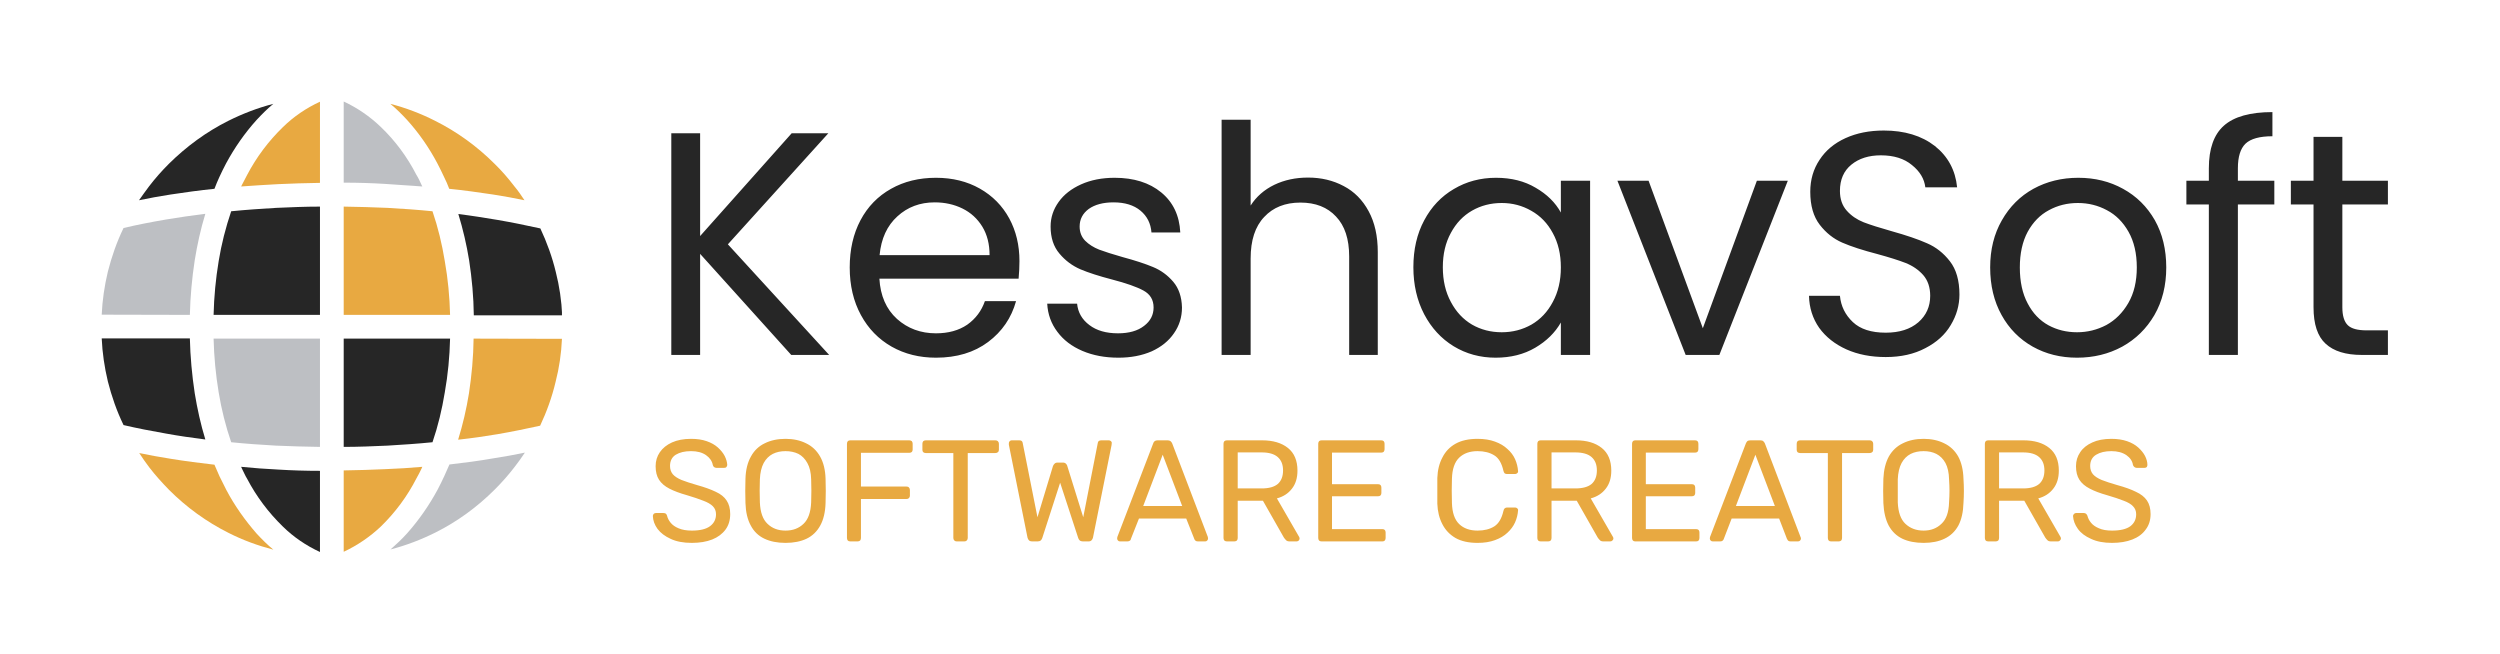 <svg xmlns="http://www.w3.org/2000/svg" version="1.1" xmlns:xlink="http://www.w3.org/1999/xlink" xmlns:svgjs="http://svgjs.dev/svgjs" viewBox="0 0 11.798 3.085"><g transform="matrix(1,0,0,1,3.052,0.529)"><g><path d=" M 0.682 1.146 L 0.252 0.669 L 0.252 1.146 L 0.116 1.146 L 0.116 0.1 L 0.252 0.1 L 0.252 0.585 L 0.684 0.1 L 0.857 0.1 L 0.383 0.624 L 0.861 1.146 L 0.682 1.146 Z M 1.755 0.786 L 1.098 0.786 Q 1.105 0.907 1.181 0.976 Q 1.257 1.044 1.365 1.044 Q 1.453 1.044 1.513 1.003 Q 1.572 0.961 1.596 0.892 L 1.743 0.892 Q 1.71 1.011 1.611 1.085 Q 1.512 1.159 1.365 1.159 Q 1.248 1.159 1.156 1.107 Q 1.063 1.054 1.011 0.958 Q 0.958 0.861 0.958 0.733 Q 0.958 0.606 1.009 0.51 Q 1.06 0.414 1.153 0.362 Q 1.245 0.31 1.365 0.31 Q 1.482 0.31 1.572 0.361 Q 1.662 0.412 1.711 0.502 Q 1.759 0.591 1.759 0.703 Q 1.759 0.742 1.755 0.786 Z M 1.584 0.541 Q 1.549 0.484 1.49 0.455 Q 1.431 0.426 1.359 0.426 Q 1.255 0.426 1.183 0.492 Q 1.11 0.558 1.099 0.675 L 1.618 0.675 Q 1.618 0.597 1.584 0.541 Z M 2.056 1.127 Q 1.981 1.095 1.938 1.037 Q 1.894 0.979 1.89 0.904 L 2.031 0.904 Q 2.037 0.966 2.089 1.005 Q 2.14 1.044 2.224 1.044 Q 2.302 1.044 2.347 1.009 Q 2.392 0.975 2.392 0.922 Q 2.392 0.868 2.344 0.842 Q 2.296 0.816 2.196 0.79 Q 2.104 0.766 2.047 0.742 Q 1.989 0.717 1.948 0.668 Q 1.906 0.619 1.906 0.54 Q 1.906 0.477 1.944 0.424 Q 1.981 0.372 2.05 0.341 Q 2.119 0.31 2.208 0.31 Q 2.344 0.31 2.428 0.379 Q 2.512 0.448 2.518 0.568 L 2.382 0.568 Q 2.377 0.504 2.33 0.465 Q 2.283 0.426 2.203 0.426 Q 2.13 0.426 2.086 0.457 Q 2.043 0.489 2.043 0.54 Q 2.043 0.58 2.069 0.607 Q 2.095 0.633 2.135 0.649 Q 2.175 0.664 2.245 0.684 Q 2.334 0.708 2.389 0.731 Q 2.445 0.754 2.485 0.801 Q 2.524 0.847 2.526 0.922 Q 2.526 0.99 2.488 1.044 Q 2.451 1.098 2.383 1.129 Q 2.314 1.159 2.226 1.159 Q 2.131 1.159 2.056 1.127 Z M 3.289 0.349 Q 3.364 0.388 3.407 0.468 Q 3.45 0.547 3.45 0.661 L 3.45 1.146 L 3.315 1.146 L 3.315 0.681 Q 3.315 0.558 3.253 0.493 Q 3.192 0.427 3.085 0.427 Q 2.977 0.427 2.914 0.495 Q 2.85 0.562 2.85 0.691 L 2.85 1.146 L 2.713 1.146 L 2.713 0.036 L 2.85 0.036 L 2.85 0.441 Q 2.89 0.378 2.962 0.343 Q 3.033 0.309 3.121 0.309 Q 3.214 0.309 3.289 0.349 Z M 3.669 0.511 Q 3.72 0.415 3.809 0.363 Q 3.898 0.31 4.008 0.31 Q 4.116 0.31 4.195 0.357 Q 4.275 0.403 4.314 0.474 L 4.314 0.324 L 4.452 0.324 L 4.452 1.146 L 4.314 1.146 L 4.314 0.993 Q 4.273 1.065 4.193 1.112 Q 4.113 1.159 4.006 1.159 Q 3.897 1.159 3.808 1.105 Q 3.72 1.051 3.669 0.954 Q 3.618 0.856 3.618 0.732 Q 3.618 0.606 3.669 0.511 Z M 4.276 0.571 Q 4.239 0.502 4.175 0.466 Q 4.111 0.429 4.035 0.429 Q 3.958 0.429 3.895 0.465 Q 3.832 0.501 3.795 0.57 Q 3.757 0.639 3.757 0.732 Q 3.757 0.826 3.795 0.896 Q 3.832 0.966 3.895 1.003 Q 3.958 1.039 4.035 1.039 Q 4.111 1.039 4.175 1.003 Q 4.239 0.966 4.276 0.896 Q 4.314 0.826 4.314 0.733 Q 4.314 0.64 4.276 0.571 Z M 4.984 1.02 L 5.239 0.324 L 5.385 0.324 L 5.062 1.146 L 4.903 1.146 L 4.581 0.324 L 4.728 0.324 L 4.984 1.02 Z M 5.662 1.12 Q 5.58 1.083 5.533 1.018 Q 5.487 0.952 5.485 0.867 L 5.631 0.867 Q 5.638 0.94 5.692 0.991 Q 5.745 1.041 5.847 1.041 Q 5.944 1.041 6.001 0.992 Q 6.057 0.943 6.057 0.867 Q 6.057 0.807 6.024 0.769 Q 5.991 0.732 5.941 0.712 Q 5.892 0.693 5.808 0.67 Q 5.704 0.643 5.642 0.616 Q 5.58 0.589 5.536 0.532 Q 5.491 0.474 5.491 0.376 Q 5.491 0.291 5.535 0.225 Q 5.578 0.159 5.657 0.123 Q 5.736 0.087 5.838 0.087 Q 5.985 0.087 6.079 0.16 Q 6.172 0.234 6.184 0.355 L 6.034 0.355 Q 6.027 0.295 5.971 0.25 Q 5.916 0.204 5.824 0.204 Q 5.739 0.204 5.685 0.248 Q 5.631 0.292 5.631 0.372 Q 5.631 0.429 5.663 0.465 Q 5.695 0.501 5.743 0.52 Q 5.79 0.538 5.875 0.562 Q 5.979 0.591 6.042 0.619 Q 6.105 0.646 6.15 0.704 Q 6.195 0.762 6.195 0.861 Q 6.195 0.937 6.154 1.005 Q 6.114 1.073 6.034 1.114 Q 5.955 1.156 5.847 1.156 Q 5.743 1.156 5.662 1.12 Z M 6.541 1.107 Q 6.447 1.054 6.394 0.958 Q 6.34 0.861 6.34 0.733 Q 6.34 0.607 6.395 0.511 Q 6.45 0.414 6.544 0.362 Q 6.639 0.31 6.756 0.31 Q 6.873 0.31 6.967 0.362 Q 7.062 0.414 7.117 0.51 Q 7.171 0.606 7.171 0.733 Q 7.171 0.861 7.115 0.958 Q 7.059 1.054 6.963 1.107 Q 6.867 1.159 6.75 1.159 Q 6.634 1.159 6.541 1.107 Z M 6.888 1.005 Q 6.952 0.97 6.992 0.901 Q 7.032 0.832 7.032 0.733 Q 7.032 0.634 6.993 0.565 Q 6.954 0.496 6.891 0.463 Q 6.828 0.429 6.754 0.429 Q 6.679 0.429 6.617 0.463 Q 6.555 0.496 6.517 0.565 Q 6.48 0.634 6.48 0.733 Q 6.48 0.834 6.517 0.903 Q 6.553 0.972 6.615 1.006 Q 6.676 1.039 6.75 1.039 Q 6.823 1.039 6.888 1.005 Z M 7.681 0.436 L 7.509 0.436 L 7.509 1.146 L 7.372 1.146 L 7.372 0.436 L 7.266 0.436 L 7.266 0.324 L 7.372 0.324 L 7.372 0.265 Q 7.372 0.127 7.443 0.064 Q 7.515 -2.220446049250313e-16 7.672 -2.220446049250313e-16 L 7.672 0.114 Q 7.582 0.114 7.545 0.149 Q 7.509 0.184 7.509 0.265 L 7.509 0.324 L 7.681 0.324 L 7.681 0.436 Z M 8.002 0.436 L 8.002 0.921 Q 8.002 0.981 8.028 1.006 Q 8.053 1.03 8.116 1.03 L 8.217 1.03 L 8.217 1.146 L 8.094 1.146 Q 7.98 1.146 7.923 1.093 Q 7.866 1.041 7.866 0.921 L 7.866 0.436 L 7.759 0.436 L 7.759 0.324 L 7.866 0.324 L 7.866 0.117 L 8.002 0.117 L 8.002 0.324 L 8.217 0.324 L 8.217 0.436 L 8.002 0.436 Z" fill="#262626" fill-rule="nonzero"></path></g><g><path d=" M 0.213 2.033 Q 0.153 2.033 0.113 2.014 Q 0.073 1.996 0.051 1.967 Q 0.03 1.938 0.029 1.906 Q 0.029 1.901 0.033 1.896 Q 0.037 1.892 0.044 1.892 L 0.078 1.892 Q 0.087 1.892 0.091 1.896 Q 0.095 1.9 0.096 1.905 Q 0.1 1.922 0.113 1.938 Q 0.126 1.954 0.15 1.964 Q 0.175 1.975 0.213 1.975 Q 0.271 1.975 0.299 1.954 Q 0.327 1.933 0.327 1.898 Q 0.327 1.875 0.312 1.86 Q 0.297 1.845 0.267 1.834 Q 0.237 1.822 0.19 1.808 Q 0.14 1.794 0.107 1.777 Q 0.074 1.76 0.058 1.735 Q 0.042 1.71 0.042 1.671 Q 0.042 1.634 0.062 1.605 Q 0.082 1.576 0.119 1.559 Q 0.157 1.542 0.209 1.542 Q 0.252 1.542 0.283 1.553 Q 0.315 1.564 0.336 1.583 Q 0.357 1.602 0.368 1.623 Q 0.379 1.645 0.38 1.665 Q 0.38 1.67 0.376 1.675 Q 0.373 1.679 0.365 1.679 L 0.329 1.679 Q 0.325 1.679 0.319 1.676 Q 0.314 1.673 0.312 1.666 Q 0.307 1.638 0.28 1.619 Q 0.253 1.6 0.209 1.6 Q 0.165 1.6 0.137 1.617 Q 0.11 1.634 0.11 1.67 Q 0.11 1.693 0.123 1.709 Q 0.136 1.724 0.164 1.736 Q 0.192 1.747 0.237 1.76 Q 0.291 1.775 0.326 1.792 Q 0.361 1.808 0.377 1.833 Q 0.394 1.858 0.394 1.897 Q 0.394 1.94 0.372 1.97 Q 0.349 2.001 0.309 2.017 Q 0.268 2.033 0.213 2.033 Z M 0.655 2.033 Q 0.597 2.033 0.555 2.013 Q 0.513 1.993 0.491 1.951 Q 0.468 1.909 0.466 1.845 Q 0.465 1.815 0.465 1.788 Q 0.465 1.76 0.466 1.73 Q 0.468 1.667 0.492 1.625 Q 0.515 1.583 0.557 1.563 Q 0.599 1.542 0.655 1.542 Q 0.71 1.542 0.752 1.563 Q 0.794 1.583 0.818 1.625 Q 0.842 1.667 0.844 1.73 Q 0.845 1.76 0.845 1.788 Q 0.845 1.815 0.844 1.845 Q 0.842 1.909 0.819 1.951 Q 0.796 1.993 0.755 2.013 Q 0.713 2.033 0.655 2.033 Z M 0.655 1.975 Q 0.707 1.975 0.74 1.943 Q 0.773 1.912 0.776 1.842 Q 0.777 1.811 0.777 1.787 Q 0.777 1.763 0.776 1.733 Q 0.775 1.686 0.758 1.656 Q 0.742 1.627 0.716 1.613 Q 0.689 1.6 0.655 1.6 Q 0.621 1.6 0.595 1.613 Q 0.568 1.627 0.552 1.656 Q 0.536 1.686 0.534 1.733 Q 0.533 1.763 0.533 1.787 Q 0.533 1.811 0.534 1.842 Q 0.537 1.912 0.57 1.943 Q 0.603 1.975 0.655 1.975 Z M 0.961 2.026 Q 0.953 2.026 0.949 2.022 Q 0.945 2.017 0.945 2.01 L 0.945 1.565 Q 0.945 1.558 0.949 1.553 Q 0.953 1.549 0.961 1.549 L 1.239 1.549 Q 1.246 1.549 1.251 1.553 Q 1.255 1.558 1.255 1.565 L 1.255 1.592 Q 1.255 1.6 1.251 1.604 Q 1.246 1.608 1.239 1.608 L 1.011 1.608 L 1.011 1.767 L 1.225 1.767 Q 1.233 1.767 1.237 1.771 Q 1.242 1.776 1.242 1.783 L 1.242 1.811 Q 1.242 1.817 1.237 1.822 Q 1.233 1.826 1.225 1.826 L 1.011 1.826 L 1.011 2.01 Q 1.011 2.017 1.007 2.022 Q 1.002 2.026 0.995 2.026 L 0.961 2.026 Z M 1.463 2.026 Q 1.456 2.026 1.452 2.022 Q 1.447 2.017 1.447 2.01 L 1.447 1.609 L 1.317 1.609 Q 1.31 1.609 1.305 1.605 Q 1.301 1.601 1.301 1.594 L 1.301 1.565 Q 1.301 1.558 1.305 1.553 Q 1.31 1.549 1.317 1.549 L 1.645 1.549 Q 1.653 1.549 1.657 1.553 Q 1.662 1.558 1.662 1.565 L 1.662 1.594 Q 1.662 1.601 1.657 1.605 Q 1.653 1.609 1.645 1.609 L 1.515 1.609 L 1.515 2.01 Q 1.515 2.017 1.51 2.022 Q 1.506 2.026 1.499 2.026 L 1.463 2.026 Z M 1.818 2.026 Q 1.809 2.026 1.804 2.021 Q 1.799 2.016 1.797 2.008 L 1.709 1.57 Q 1.709 1.567 1.709 1.565 Q 1.709 1.563 1.709 1.562 Q 1.709 1.557 1.713 1.553 Q 1.717 1.549 1.722 1.549 L 1.758 1.549 Q 1.772 1.549 1.774 1.56 L 1.844 1.912 L 1.917 1.671 Q 1.919 1.665 1.924 1.66 Q 1.929 1.654 1.939 1.654 L 1.964 1.654 Q 1.974 1.654 1.979 1.66 Q 1.984 1.665 1.985 1.671 L 2.06 1.912 L 2.129 1.56 Q 2.131 1.549 2.146 1.549 L 2.181 1.549 Q 2.186 1.549 2.191 1.553 Q 2.195 1.557 2.195 1.562 Q 2.195 1.563 2.194 1.565 Q 2.194 1.567 2.194 1.57 L 2.106 2.008 Q 2.104 2.016 2.099 2.021 Q 2.094 2.026 2.085 2.026 L 2.058 2.026 Q 2.049 2.026 2.043 2.021 Q 2.038 2.016 2.036 2.009 L 1.951 1.749 L 1.867 2.009 Q 1.865 2.016 1.86 2.021 Q 1.854 2.026 1.845 2.026 L 1.818 2.026 Z M 2.233 2.026 Q 2.228 2.026 2.224 2.022 Q 2.22 2.018 2.22 2.012 Q 2.22 2.009 2.221 2.005 L 2.39 1.564 Q 2.392 1.557 2.397 1.553 Q 2.402 1.549 2.411 1.549 L 2.458 1.549 Q 2.467 1.549 2.472 1.553 Q 2.477 1.557 2.48 1.564 L 2.648 2.005 Q 2.649 2.009 2.649 2.012 Q 2.649 2.018 2.645 2.022 Q 2.641 2.026 2.636 2.026 L 2.601 2.026 Q 2.593 2.026 2.589 2.022 Q 2.585 2.018 2.584 2.014 L 2.546 1.918 L 2.323 1.918 L 2.285 2.014 Q 2.285 2.018 2.281 2.022 Q 2.276 2.026 2.268 2.026 L 2.233 2.026 Z M 2.343 1.859 L 2.527 1.859 L 2.435 1.617 L 2.343 1.859 Z M 2.738 2.026 Q 2.731 2.026 2.726 2.022 Q 2.722 2.017 2.722 2.01 L 2.722 1.565 Q 2.722 1.558 2.726 1.553 Q 2.731 1.549 2.738 1.549 L 2.904 1.549 Q 2.981 1.549 3.026 1.585 Q 3.071 1.621 3.071 1.692 Q 3.071 1.744 3.045 1.777 Q 3.019 1.811 2.974 1.823 L 3.079 2.005 Q 3.081 2.009 3.081 2.012 Q 3.081 2.018 3.077 2.022 Q 3.072 2.026 3.067 2.026 L 3.034 2.026 Q 3.022 2.026 3.017 2.02 Q 3.011 2.014 3.007 2.008 L 2.908 1.834 L 2.789 1.834 L 2.789 2.01 Q 2.789 2.017 2.785 2.022 Q 2.78 2.026 2.773 2.026 L 2.738 2.026 Z M 2.789 1.776 L 2.902 1.776 Q 2.953 1.776 2.978 1.755 Q 3.003 1.733 3.003 1.691 Q 3.003 1.65 2.978 1.628 Q 2.953 1.606 2.902 1.606 L 2.789 1.606 L 2.789 1.776 Z M 3.185 2.026 Q 3.177 2.026 3.173 2.022 Q 3.169 2.017 3.169 2.01 L 3.169 1.565 Q 3.169 1.558 3.173 1.553 Q 3.177 1.549 3.185 1.549 L 3.466 1.549 Q 3.474 1.549 3.478 1.553 Q 3.482 1.558 3.482 1.565 L 3.482 1.591 Q 3.482 1.598 3.478 1.603 Q 3.474 1.607 3.466 1.607 L 3.234 1.607 L 3.234 1.756 L 3.451 1.756 Q 3.459 1.756 3.463 1.76 Q 3.467 1.765 3.467 1.772 L 3.467 1.798 Q 3.467 1.804 3.463 1.809 Q 3.459 1.813 3.451 1.813 L 3.234 1.813 L 3.234 1.968 L 3.472 1.968 Q 3.479 1.968 3.483 1.972 Q 3.487 1.976 3.487 1.984 L 3.487 2.01 Q 3.487 2.017 3.483 2.022 Q 3.479 2.026 3.472 2.026 L 3.185 2.026 Z M 3.921 2.033 Q 3.858 2.033 3.817 2.01 Q 3.776 1.986 3.755 1.945 Q 3.733 1.903 3.731 1.848 Q 3.731 1.82 3.731 1.788 Q 3.731 1.756 3.731 1.727 Q 3.733 1.671 3.755 1.63 Q 3.776 1.588 3.817 1.565 Q 3.858 1.542 3.921 1.542 Q 3.968 1.542 4.003 1.555 Q 4.039 1.568 4.062 1.59 Q 4.086 1.611 4.098 1.638 Q 4.11 1.665 4.112 1.694 Q 4.113 1.7 4.108 1.704 Q 4.104 1.708 4.098 1.708 L 4.06 1.708 Q 4.054 1.708 4.049 1.705 Q 4.045 1.701 4.043 1.693 Q 4.031 1.639 4 1.62 Q 3.968 1.6 3.921 1.6 Q 3.866 1.6 3.834 1.631 Q 3.802 1.662 3.8 1.73 Q 3.798 1.786 3.8 1.845 Q 3.802 1.913 3.834 1.944 Q 3.866 1.975 3.921 1.975 Q 3.968 1.975 4 1.955 Q 4.031 1.935 4.043 1.882 Q 4.045 1.873 4.049 1.87 Q 4.054 1.866 4.06 1.866 L 4.098 1.866 Q 4.104 1.866 4.108 1.87 Q 4.113 1.874 4.112 1.88 Q 4.11 1.909 4.098 1.936 Q 4.086 1.963 4.062 1.985 Q 4.039 2.007 4.003 2.02 Q 3.968 2.033 3.921 2.033 Z M 4.219 2.026 Q 4.211 2.026 4.207 2.022 Q 4.203 2.017 4.203 2.01 L 4.203 1.565 Q 4.203 1.558 4.207 1.553 Q 4.211 1.549 4.219 1.549 L 4.385 1.549 Q 4.462 1.549 4.507 1.585 Q 4.552 1.621 4.552 1.692 Q 4.552 1.744 4.526 1.777 Q 4.5 1.811 4.455 1.823 L 4.56 2.005 Q 4.562 2.009 4.562 2.012 Q 4.562 2.018 4.557 2.022 Q 4.553 2.026 4.547 2.026 L 4.515 2.026 Q 4.503 2.026 4.498 2.02 Q 4.492 2.014 4.488 2.008 L 4.389 1.834 L 4.27 1.834 L 4.27 2.01 Q 4.27 2.017 4.266 2.022 Q 4.261 2.026 4.254 2.026 L 4.219 2.026 Z M 4.27 1.776 L 4.382 1.776 Q 4.434 1.776 4.459 1.755 Q 4.484 1.733 4.484 1.691 Q 4.484 1.65 4.459 1.628 Q 4.434 1.606 4.382 1.606 L 4.27 1.606 L 4.27 1.776 Z M 4.665 2.026 Q 4.658 2.026 4.654 2.022 Q 4.65 2.017 4.65 2.01 L 4.65 1.565 Q 4.65 1.558 4.654 1.553 Q 4.658 1.549 4.665 1.549 L 4.947 1.549 Q 4.955 1.549 4.959 1.553 Q 4.963 1.558 4.963 1.565 L 4.963 1.591 Q 4.963 1.598 4.959 1.603 Q 4.955 1.607 4.947 1.607 L 4.715 1.607 L 4.715 1.756 L 4.932 1.756 Q 4.94 1.756 4.944 1.76 Q 4.948 1.765 4.948 1.772 L 4.948 1.798 Q 4.948 1.804 4.944 1.809 Q 4.94 1.813 4.932 1.813 L 4.715 1.813 L 4.715 1.968 L 4.952 1.968 Q 4.96 1.968 4.964 1.972 Q 4.968 1.976 4.968 1.984 L 4.968 2.01 Q 4.968 2.017 4.964 2.022 Q 4.96 2.026 4.952 2.026 L 4.665 2.026 Z M 5.031 2.026 Q 5.025 2.026 5.021 2.022 Q 5.017 2.018 5.017 2.012 Q 5.017 2.009 5.018 2.005 L 5.187 1.564 Q 5.19 1.557 5.194 1.553 Q 5.199 1.549 5.209 1.549 L 5.255 1.549 Q 5.265 1.549 5.269 1.553 Q 5.274 1.557 5.277 1.564 L 5.445 2.005 Q 5.447 2.009 5.447 2.012 Q 5.447 2.018 5.443 2.022 Q 5.439 2.026 5.433 2.026 L 5.398 2.026 Q 5.39 2.026 5.386 2.022 Q 5.383 2.018 5.381 2.014 L 5.344 1.918 L 5.12 1.918 L 5.083 2.014 Q 5.082 2.018 5.078 2.022 Q 5.074 2.026 5.066 2.026 L 5.031 2.026 Z M 5.14 1.859 L 5.324 1.859 L 5.232 1.617 L 5.14 1.859 Z M 5.589 2.026 Q 5.582 2.026 5.578 2.022 Q 5.574 2.017 5.574 2.01 L 5.574 1.609 L 5.443 1.609 Q 5.436 1.609 5.431 1.605 Q 5.427 1.601 5.427 1.594 L 5.427 1.565 Q 5.427 1.558 5.431 1.553 Q 5.436 1.549 5.443 1.549 L 5.771 1.549 Q 5.779 1.549 5.783 1.553 Q 5.788 1.558 5.788 1.565 L 5.788 1.594 Q 5.788 1.601 5.783 1.605 Q 5.779 1.609 5.771 1.609 L 5.641 1.609 L 5.641 2.01 Q 5.641 2.017 5.637 2.022 Q 5.632 2.026 5.625 2.026 L 5.589 2.026 Z M 6.026 2.033 Q 5.967 2.033 5.925 2.013 Q 5.884 1.993 5.861 1.951 Q 5.839 1.909 5.836 1.845 Q 5.835 1.815 5.835 1.788 Q 5.835 1.76 5.836 1.73 Q 5.839 1.667 5.862 1.625 Q 5.886 1.583 5.928 1.563 Q 5.97 1.542 6.026 1.542 Q 6.081 1.542 6.123 1.563 Q 6.165 1.583 6.189 1.625 Q 6.212 1.667 6.214 1.73 Q 6.216 1.76 6.216 1.788 Q 6.216 1.815 6.214 1.845 Q 6.212 1.909 6.19 1.951 Q 6.167 1.993 6.125 2.013 Q 6.084 2.033 6.026 2.033 Z M 6.026 1.975 Q 6.077 1.975 6.11 1.943 Q 6.144 1.912 6.146 1.842 Q 6.148 1.811 6.148 1.787 Q 6.148 1.763 6.146 1.733 Q 6.145 1.686 6.129 1.656 Q 6.113 1.627 6.086 1.613 Q 6.06 1.6 6.026 1.6 Q 5.991 1.6 5.965 1.613 Q 5.938 1.627 5.922 1.656 Q 5.906 1.686 5.904 1.733 Q 5.904 1.763 5.904 1.787 Q 5.904 1.811 5.904 1.842 Q 5.907 1.912 5.94 1.943 Q 5.974 1.975 6.026 1.975 Z M 6.331 2.026 Q 6.323 2.026 6.319 2.022 Q 6.315 2.017 6.315 2.01 L 6.315 1.565 Q 6.315 1.558 6.319 1.553 Q 6.323 1.549 6.331 1.549 L 6.497 1.549 Q 6.574 1.549 6.619 1.585 Q 6.664 1.621 6.664 1.692 Q 6.664 1.744 6.638 1.777 Q 6.612 1.811 6.567 1.823 L 6.672 2.005 Q 6.674 2.009 6.674 2.012 Q 6.674 2.018 6.669 2.022 Q 6.665 2.026 6.66 2.026 L 6.627 2.026 Q 6.615 2.026 6.61 2.02 Q 6.604 2.014 6.6 2.008 L 6.501 1.834 L 6.382 1.834 L 6.382 2.01 Q 6.382 2.017 6.378 2.022 Q 6.373 2.026 6.366 2.026 L 6.331 2.026 Z M 6.382 1.776 L 6.495 1.776 Q 6.546 1.776 6.571 1.755 Q 6.596 1.733 6.596 1.691 Q 6.596 1.65 6.571 1.628 Q 6.546 1.606 6.495 1.606 L 6.382 1.606 L 6.382 1.776 Z M 6.915 2.033 Q 6.856 2.033 6.816 2.014 Q 6.775 1.996 6.754 1.967 Q 6.733 1.938 6.731 1.906 Q 6.731 1.901 6.736 1.896 Q 6.74 1.892 6.746 1.892 L 6.781 1.892 Q 6.789 1.892 6.793 1.896 Q 6.797 1.9 6.799 1.905 Q 6.803 1.922 6.816 1.938 Q 6.829 1.954 6.853 1.964 Q 6.877 1.975 6.915 1.975 Q 6.974 1.975 7.002 1.954 Q 7.029 1.933 7.029 1.898 Q 7.029 1.875 7.014 1.86 Q 7 1.845 6.97 1.834 Q 6.94 1.822 6.892 1.808 Q 6.842 1.794 6.81 1.777 Q 6.777 1.76 6.761 1.735 Q 6.745 1.71 6.745 1.671 Q 6.745 1.634 6.765 1.605 Q 6.784 1.576 6.822 1.559 Q 6.859 1.542 6.912 1.542 Q 6.954 1.542 6.986 1.553 Q 7.018 1.564 7.039 1.583 Q 7.06 1.602 7.071 1.623 Q 7.082 1.645 7.082 1.665 Q 7.082 1.67 7.079 1.675 Q 7.075 1.679 7.068 1.679 L 7.032 1.679 Q 7.027 1.679 7.022 1.676 Q 7.017 1.673 7.014 1.666 Q 7.01 1.638 6.983 1.619 Q 6.955 1.6 6.912 1.6 Q 6.868 1.6 6.84 1.617 Q 6.812 1.634 6.812 1.67 Q 6.812 1.693 6.825 1.709 Q 6.838 1.724 6.866 1.736 Q 6.894 1.747 6.939 1.76 Q 6.994 1.775 7.028 1.792 Q 7.063 1.808 7.08 1.833 Q 7.097 1.858 7.097 1.897 Q 7.097 1.94 7.074 1.97 Q 7.052 2.001 7.011 2.017 Q 6.97 2.033 6.915 2.033 Z" fill="#e8a941" fill-rule="nonzero"></path></g><g clip-path="url(&quot;#SvgjsClipPath1009&quot;)"><g clip-path="url(&quot;#SvgjsClipPath1008&quot;)"><path d=" M -2.156 0.957 C -2.154 0.871 -2.146 0.784 -2.133 0.699 C -2.121 0.625 -2.105 0.552 -2.083 0.48 C -2.148 0.488 -2.209 0.497 -2.269 0.507 C -2.339 0.519 -2.406 0.532 -2.469 0.547 C -2.501 0.613 -2.525 0.682 -2.543 0.753 C -2.559 0.82 -2.569 0.888 -2.572 0.956 Z" fill="#bdbfc3" transform="matrix(1,0,0,1,0,0)" fill-rule="evenodd"></path></g><g clip-path="url(&quot;#SvgjsClipPath1008&quot;)"><path d=" M -2.083 1.545 C -2.105 1.473 -2.121 1.4 -2.133 1.327 C -2.146 1.241 -2.154 1.154 -2.156 1.068 L -2.572 1.068 C -2.569 1.136 -2.559 1.204 -2.543 1.271 C -2.525 1.342 -2.501 1.411 -2.469 1.477 C -2.405 1.492 -2.338 1.505 -2.269 1.517 C -2.209 1.528 -2.147 1.537 -2.083 1.545 Z" fill="#262626" transform="matrix(1,0,0,1,0,0)" fill-rule="evenodd"></path></g><g clip-path="url(&quot;#SvgjsClipPath1008&quot;)"><path d=" M -1.762 2.065 C -1.79 2.042 -1.816 2.016 -1.841 1.989 C -1.896 1.926 -1.945 1.857 -1.984 1.783 C -1.995 1.762 -2.006 1.74 -2.016 1.719 C -2.026 1.697 -2.032 1.682 -2.04 1.664 C -2.11 1.656 -2.18 1.647 -2.247 1.636 C -2.298 1.628 -2.347 1.619 -2.395 1.609 C -2.38 1.632 -2.364 1.655 -2.348 1.676 C -2.319 1.714 -2.287 1.749 -2.254 1.783 C -2.172 1.865 -2.077 1.934 -1.973 1.986 C -1.906 2.02 -1.835 2.046 -1.762 2.065 Z" fill="#e8a941" transform="matrix(1,0,0,1,0,0)" fill-rule="evenodd"></path></g><g clip-path="url(&quot;#SvgjsClipPath1008&quot;)"><path d=" M -1.914 1.674 L -1.91 1.683 C -1.902 1.698 -1.895 1.716 -1.886 1.73 C -1.842 1.814 -1.785 1.89 -1.717 1.956 C -1.666 2.006 -1.607 2.046 -1.542 2.076 L -1.542 1.693 C -1.609 1.693 -1.675 1.691 -1.739 1.687 C -1.798 1.684 -1.856 1.68 -1.914 1.674 Z" fill="#262626" transform="matrix(1,0,0,1,0,0)" fill-rule="evenodd"></path></g><g clip-path="url(&quot;#SvgjsClipPath1008&quot;)"><path d=" M -2.044 1.069 C -2.042 1.154 -2.034 1.239 -2.02 1.323 C -2.007 1.403 -1.987 1.482 -1.961 1.558 C -1.892 1.565 -1.822 1.57 -1.75 1.574 C -1.681 1.577 -1.612 1.579 -1.542 1.58 L -1.542 1.069 Z" fill="#bdbfc3" transform="matrix(1,0,0,1,0,0)" fill-rule="evenodd"></path></g><g clip-path="url(&quot;#SvgjsClipPath1008&quot;)"><path d=" M -1.961 0.468 C -1.987 0.545 -2.007 0.623 -2.02 0.703 C -2.034 0.787 -2.042 0.872 -2.044 0.957 L -1.542 0.957 L -1.542 0.446 C -1.612 0.446 -1.681 0.449 -1.749 0.452 C -1.818 0.456 -1.891 0.461 -1.961 0.468 Z" fill="#262626" transform="matrix(1,0,0,1,0,0)" fill-rule="evenodd"></path></g><g clip-path="url(&quot;#SvgjsClipPath1008&quot;)"><path d=" M -1.914 0.351 C -1.856 0.347 -1.798 0.343 -1.739 0.34 C -1.675 0.337 -1.609 0.335 -1.542 0.334 L -1.542 -0.049 C -1.607 -0.019 -1.666 0.021 -1.717 0.071 C -1.785 0.137 -1.842 0.213 -1.886 0.297 C -1.894 0.312 -1.902 0.327 -1.91 0.343 Z" fill="#e8a941" transform="matrix(1,0,0,1,0,0)" fill-rule="evenodd"></path></g><g clip-path="url(&quot;#SvgjsClipPath1008&quot;)"><path d=" M -1.059 0.351 L -1.063 0.343 C -1.07 0.327 -1.078 0.31 -1.087 0.296 C -1.13 0.212 -1.187 0.135 -1.255 0.07 C -1.307 0.02 -1.366 -0.02 -1.43 -0.05 L -1.43 0.333 C -1.363 0.333 -1.297 0.335 -1.233 0.339 C -1.174 0.343 -1.115 0.347 -1.059 0.351 Z" fill="#bdbfc3" transform="matrix(1,0,0,1,0,0)" fill-rule="evenodd"></path></g><g clip-path="url(&quot;#SvgjsClipPath1008&quot;)"><path d=" M -0.928 0.957 C -0.93 0.872 -0.938 0.787 -0.953 0.703 C -0.966 0.623 -0.985 0.544 -1.011 0.468 C -1.08 0.461 -1.151 0.456 -1.223 0.452 C -1.294 0.449 -1.36 0.447 -1.43 0.446 L -1.43 0.957 Z" fill="#e8a941" transform="matrix(1,0,0,1,0,0)" fill-rule="evenodd"></path></g><g clip-path="url(&quot;#SvgjsClipPath1008&quot;)"><path d=" M -1.011 1.558 C -0.985 1.482 -0.966 1.403 -0.953 1.323 C -0.938 1.239 -0.93 1.154 -0.928 1.069 L -1.43 1.069 L -1.43 1.58 C -1.36 1.58 -1.291 1.577 -1.223 1.574 C -1.155 1.57 -1.08 1.565 -1.011 1.558 Z" fill="#262626" transform="matrix(1,0,0,1,0,0)" fill-rule="evenodd"></path></g><g clip-path="url(&quot;#SvgjsClipPath1008&quot;)"><path d=" M -1.43 2.075 C -1.366 2.045 -1.307 2.005 -1.255 1.956 C -1.187 1.89 -1.13 1.813 -1.087 1.729 C -1.078 1.714 -1.07 1.697 -1.063 1.683 L -1.059 1.674 C -1.116 1.679 -1.174 1.683 -1.233 1.685 C -1.298 1.688 -1.363 1.69 -1.43 1.691 Z" fill="#e8a941" transform="matrix(1,0,0,1,0,0)" fill-rule="evenodd"></path></g><g clip-path="url(&quot;#SvgjsClipPath1008&quot;)"><path d=" M -0.931 1.663 C -0.939 1.681 -0.947 1.7 -0.955 1.717 C -0.966 1.74 -0.976 1.762 -0.987 1.782 C -1.027 1.856 -1.075 1.925 -1.13 1.987 C -1.155 2.015 -1.182 2.04 -1.209 2.064 C -1.136 2.045 -1.065 2.018 -0.997 1.984 C -0.893 1.932 -0.799 1.863 -0.717 1.781 C -0.683 1.747 -0.652 1.712 -0.623 1.674 C -0.606 1.652 -0.59 1.63 -0.575 1.607 C -0.623 1.617 -0.672 1.626 -0.724 1.634 C -0.792 1.646 -0.861 1.655 -0.931 1.663 Z" fill="#bdbfc3" transform="matrix(1,0,0,1,0,0)" fill-rule="evenodd"></path></g><g clip-path="url(&quot;#SvgjsClipPath1008&quot;)"><path d=" M -0.817 1.069 C -0.818 1.156 -0.826 1.242 -0.839 1.328 C -0.851 1.402 -0.868 1.475 -0.89 1.546 C -0.825 1.539 -0.763 1.53 -0.704 1.52 C -0.634 1.508 -0.567 1.494 -0.503 1.48 C -0.472 1.414 -0.447 1.345 -0.43 1.273 C -0.413 1.207 -0.403 1.139 -0.4 1.07 Z" fill="#e8a941" transform="matrix(1,0,0,1,0,0)" fill-rule="evenodd"></path></g><g clip-path="url(&quot;#SvgjsClipPath1008&quot;)"><path d=" M -0.889 0.481 C -0.867 0.553 -0.85 0.626 -0.838 0.7 C -0.825 0.785 -0.817 0.872 -0.816 0.959 L -0.399 0.959 C -0.402 0.89 -0.412 0.822 -0.429 0.755 C -0.446 0.684 -0.471 0.615 -0.502 0.549 C -0.567 0.535 -0.633 0.521 -0.703 0.509 C -0.763 0.499 -0.825 0.489 -0.889 0.481 Z" fill="#262626" transform="matrix(1,0,0,1,0,0)" fill-rule="evenodd"></path></g><g clip-path="url(&quot;#SvgjsClipPath1008&quot;)"><path d=" M -1.21 -0.039 C -1.182 -0.016 -1.156 0.01 -1.131 0.037 C -1.075 0.099 -1.027 0.168 -0.988 0.242 C -0.977 0.263 -0.966 0.285 -0.956 0.307 C -0.947 0.325 -0.939 0.343 -0.932 0.362 C -0.861 0.369 -0.793 0.379 -0.725 0.389 C -0.674 0.397 -0.624 0.406 -0.577 0.416 C -0.592 0.393 -0.607 0.371 -0.624 0.351 C -0.653 0.313 -0.684 0.277 -0.718 0.244 C -0.8 0.162 -0.895 0.093 -0.999 0.041 C -1.066 0.007 -1.137 -0.02 -1.21 -0.039 Z" fill="#e8a941" transform="matrix(1,0,0,1,0,0)" fill-rule="evenodd"></path></g><g clip-path="url(&quot;#SvgjsClipPath1008&quot;)"><path d=" M -1.762 -0.039 C -1.835 -0.02 -1.906 0.007 -1.974 0.041 C -2.078 0.093 -2.172 0.162 -2.255 0.244 C -2.288 0.277 -2.32 0.313 -2.349 0.351 C -2.365 0.372 -2.381 0.395 -2.396 0.416 C -2.348 0.406 -2.299 0.397 -2.247 0.389 C -2.18 0.379 -2.111 0.369 -2.04 0.362 C -2.033 0.343 -2.025 0.325 -2.017 0.307 C -2.009 0.288 -1.995 0.262 -1.985 0.242 C -1.945 0.168 -1.897 0.099 -1.841 0.037 C -1.816 0.01 -1.79 -0.016 -1.762 -0.039 Z" fill="#262626" transform="matrix(1,0,0,1,0,0)" fill-rule="evenodd"></path></g></g></g><defs><clipPath id="SvgjsClipPath1009"><path d=" M -2.572 -0.049 h 2.172 v 2.125 h -2.172 Z"></path></clipPath><clipPath id="SvgjsClipPath1008"><path d=" M -2.572 -0.049 L -0.4 -0.049 L -0.4 2.075 L -2.572 2.075 Z"></path></clipPath></defs></svg>